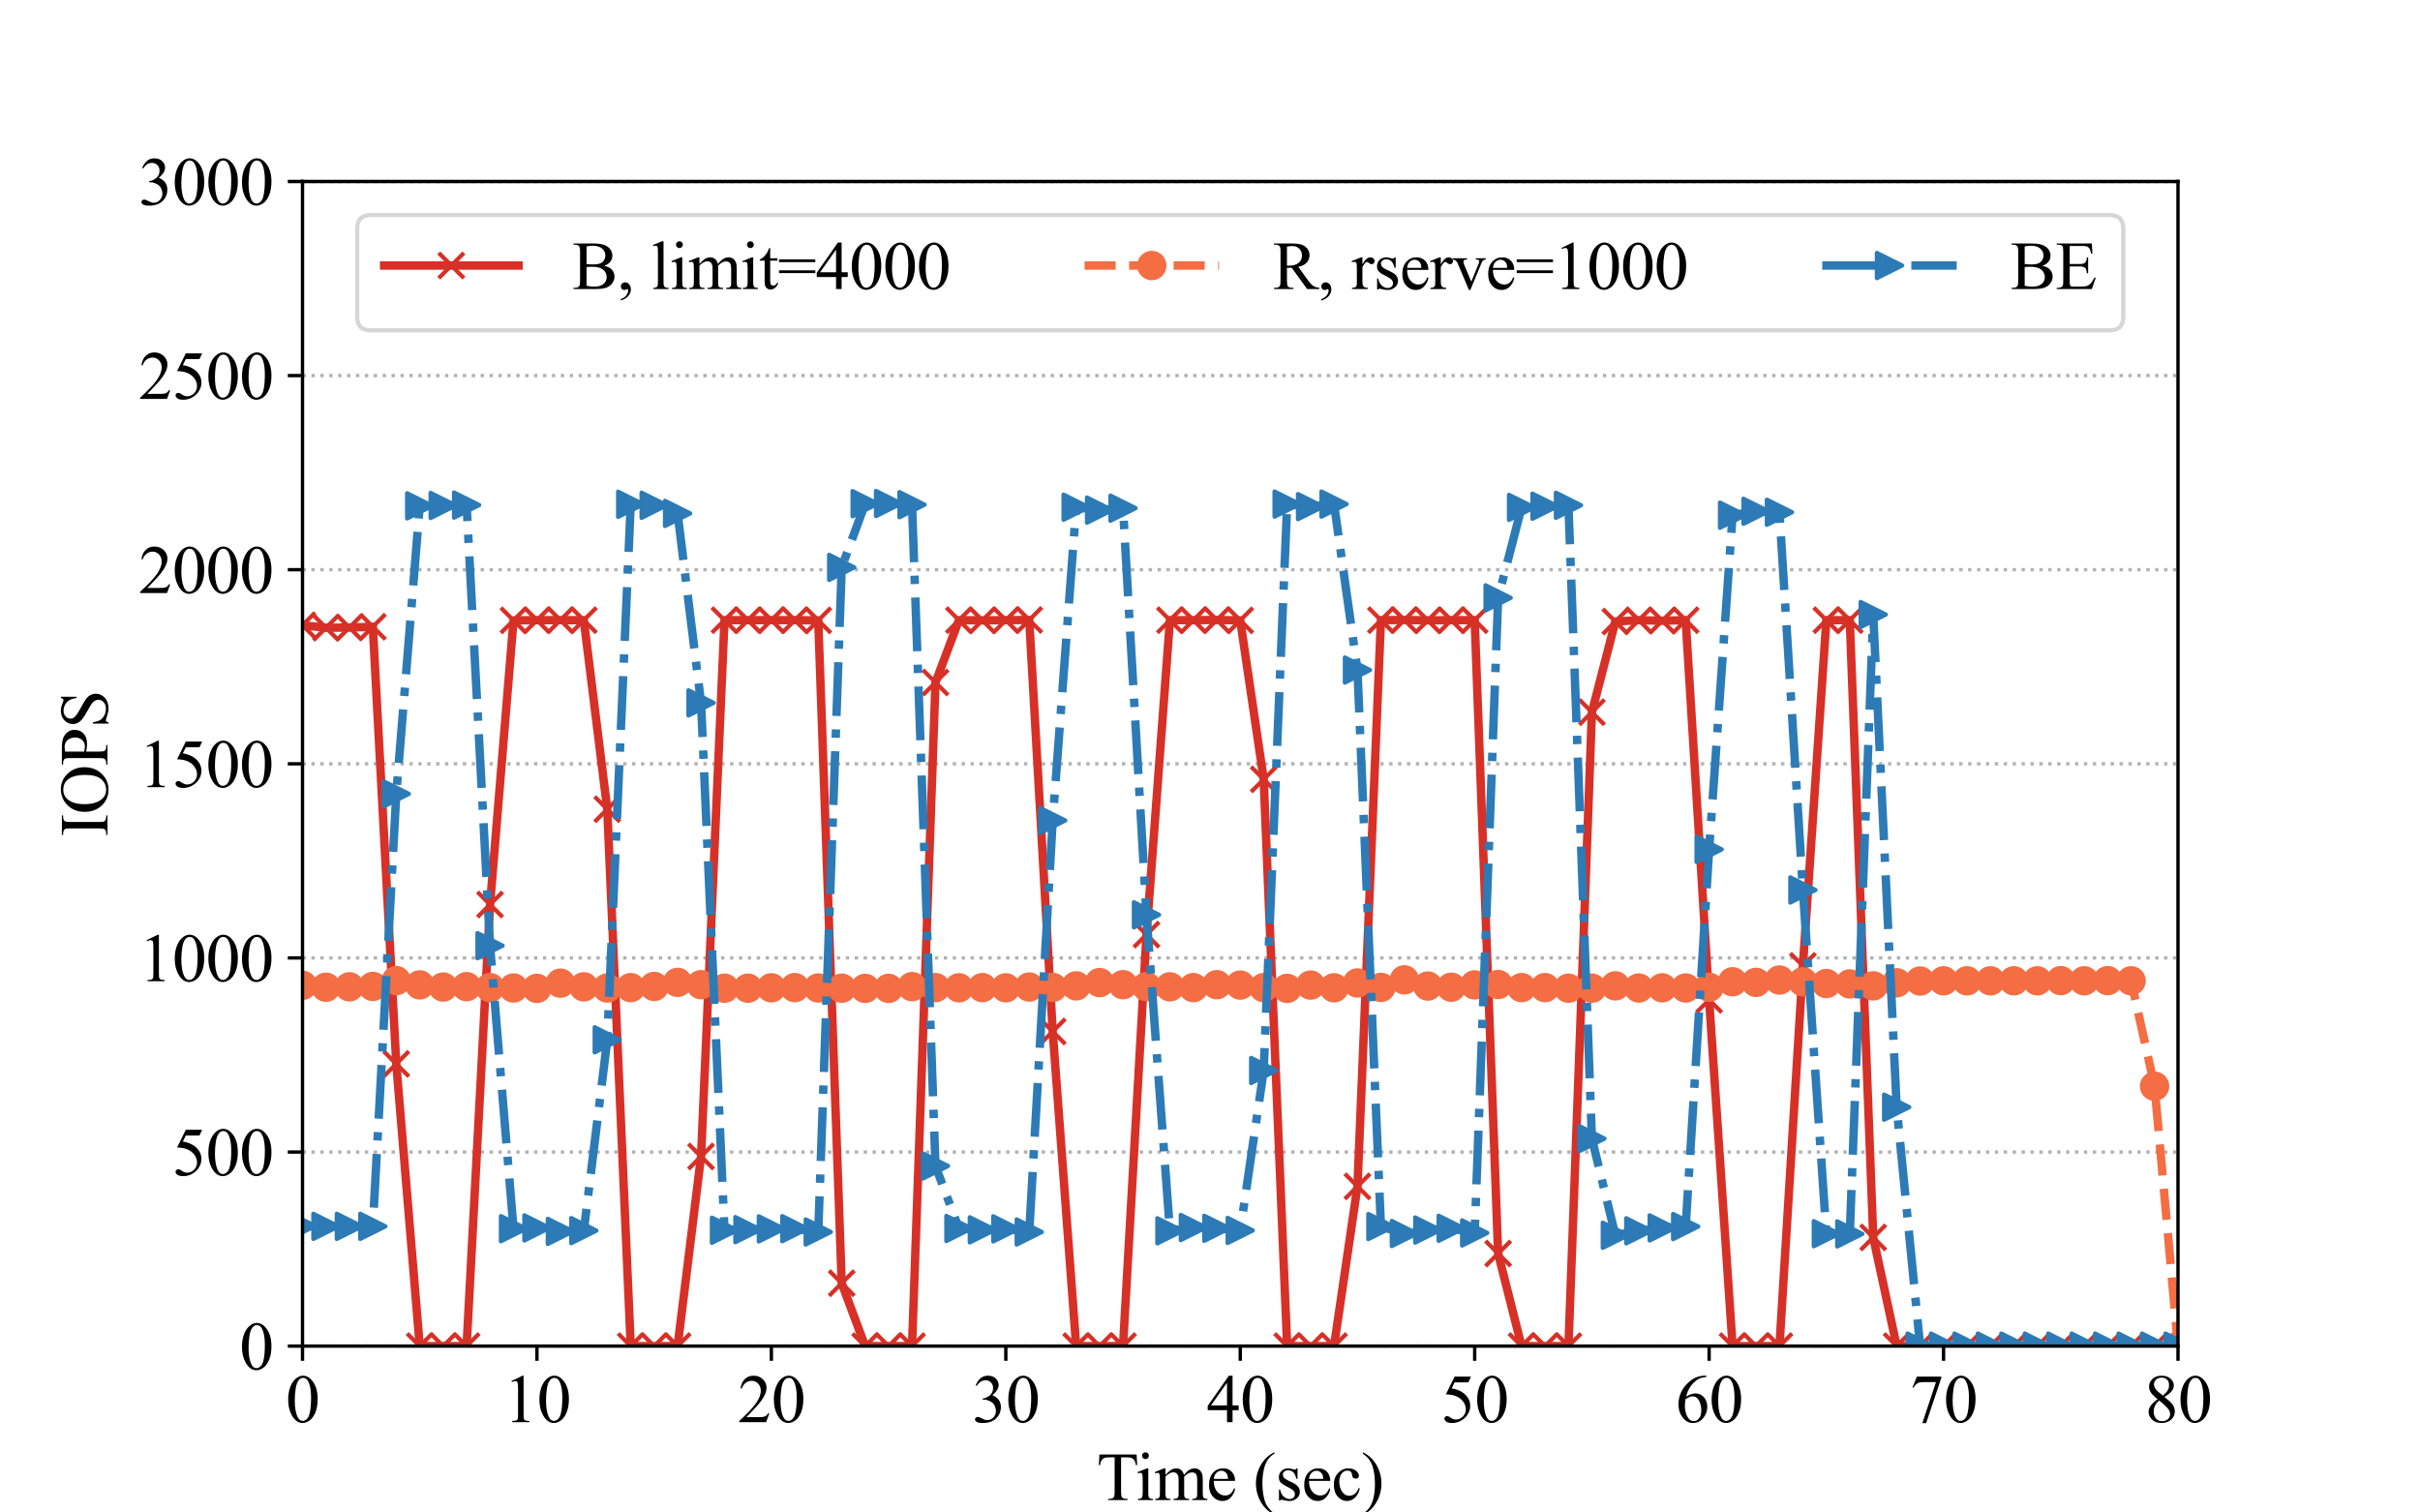 <?xml version="1.0" encoding="utf-8" standalone="no"?>
<!DOCTYPE svg PUBLIC "-//W3C//DTD SVG 1.1//EN"
  "http://www.w3.org/Graphics/SVG/1.1/DTD/svg11.dtd">
<svg height="360pt" version="1.1" viewBox="0 0 576 360" width="576pt" xmlns="http://www.w3.org/2000/svg" xmlns:xlink="http://www.w3.org/1999/xlink">
 <defs>
  <style type="text/css">*{stroke-linecap:butt;stroke-linejoin:round;}</style>
 </defs>
 <g id="figure_1">
  <g id="patch_1">
   <path d="M 0 360 
L 576 360 
L 576 0 
L 0 0 
z
" style="fill:#ffffff;"/>
  </g>
  <g id="axes_1">
   <g id="patch_2">
    <path d="M 72 320.4 
L 518.4 320.4 
L 518.4 43.2 
L 72 43.2 
z
" style="fill:#ffffff;"/>
   </g>
   <g id="matplotlib.axis_1">
    <g id="xtick_1">
     <g id="line2d_1">
      <defs>
       <path d="M 0 0 
L 0 3.5 
" id="madc990283a" style="stroke:#000000;stroke-width:0.8;"/>
      </defs>
      <g>
       <use style="stroke:#000000;stroke-width:0.8;" x="72" xlink:href="#madc990283a" y="320.4"/>
      </g>
     </g>
     <g id="text_1">
      <!-- 0 -->
      <g transform="translate(68 338.51)scale(0.16 -0.16)">
       <defs>
        <path d="M 231 2094 
Q 231 2819 450 3342 
Q 669 3866 1031 4122 
Q 1313 4325 1613 4325 
Q 2100 4325 2488 3828 
Q 2972 3213 2972 2159 
Q 2972 1422 2759 906 
Q 2547 391 2217 158 
Q 1888 -75 1581 -75 
Q 975 -75 572 641 
Q 231 1244 231 2094 
z
M 844 2016 
Q 844 1141 1059 588 
Q 1238 122 1591 122 
Q 1759 122 1940 273 
Q 2122 425 2216 781 
Q 2359 1319 2359 2297 
Q 2359 3022 2209 3506 
Q 2097 3866 1919 4016 
Q 1791 4119 1609 4119 
Q 1397 4119 1231 3928 
Q 1006 3669 925 3112 
Q 844 2556 844 2016 
z
" id="TimesNewRomanPSMT-30" transform="scale(0.016)"/>
       </defs>
       <use xlink:href="#TimesNewRomanPSMT-30"/>
      </g>
     </g>
    </g>
    <g id="xtick_2">
     <g id="line2d_2">
      <g>
       <use style="stroke:#000000;stroke-width:0.8;" x="127.8" xlink:href="#madc990283a" y="320.4"/>
      </g>
     </g>
     <g id="text_2">
      <!-- 10 -->
      <g transform="translate(119.8 338.51)scale(0.16 -0.16)">
       <defs>
        <path d="M 750 3822 
L 1781 4325 
L 1884 4325 
L 1884 747 
Q 1884 391 1914 303 
Q 1944 216 2037 169 
Q 2131 122 2419 116 
L 2419 0 
L 825 0 
L 825 116 
Q 1125 122 1212 167 
Q 1300 213 1334 289 
Q 1369 366 1369 747 
L 1369 3034 
Q 1369 3497 1338 3628 
Q 1316 3728 1258 3775 
Q 1200 3822 1119 3822 
Q 1003 3822 797 3725 
L 750 3822 
z
" id="TimesNewRomanPSMT-31" transform="scale(0.016)"/>
       </defs>
       <use xlink:href="#TimesNewRomanPSMT-31"/>
       <use x="50" xlink:href="#TimesNewRomanPSMT-30"/>
      </g>
     </g>
    </g>
    <g id="xtick_3">
     <g id="line2d_3">
      <g>
       <use style="stroke:#000000;stroke-width:0.8;" x="183.6" xlink:href="#madc990283a" y="320.4"/>
      </g>
     </g>
     <g id="text_3">
      <!-- 20 -->
      <g transform="translate(175.6 338.51)scale(0.16 -0.16)">
       <defs>
        <path d="M 2934 816 
L 2638 0 
L 138 0 
L 138 116 
Q 1241 1122 1691 1759 
Q 2141 2397 2141 2925 
Q 2141 3328 1894 3587 
Q 1647 3847 1303 3847 
Q 991 3847 742 3664 
Q 494 3481 375 3128 
L 259 3128 
Q 338 3706 661 4015 
Q 984 4325 1469 4325 
Q 1984 4325 2329 3994 
Q 2675 3663 2675 3213 
Q 2675 2891 2525 2569 
Q 2294 2063 1775 1497 
Q 997 647 803 472 
L 1909 472 
Q 2247 472 2383 497 
Q 2519 522 2628 598 
Q 2738 675 2819 816 
L 2934 816 
z
" id="TimesNewRomanPSMT-32" transform="scale(0.016)"/>
       </defs>
       <use xlink:href="#TimesNewRomanPSMT-32"/>
       <use x="50" xlink:href="#TimesNewRomanPSMT-30"/>
      </g>
     </g>
    </g>
    <g id="xtick_4">
     <g id="line2d_4">
      <g>
       <use style="stroke:#000000;stroke-width:0.8;" x="239.4" xlink:href="#madc990283a" y="320.4"/>
      </g>
     </g>
     <g id="text_4">
      <!-- 30 -->
      <g transform="translate(231.4 338.51)scale(0.16 -0.16)">
       <defs>
        <path d="M 325 3431 
Q 506 3859 782 4092 
Q 1059 4325 1472 4325 
Q 1981 4325 2253 3994 
Q 2459 3747 2459 3466 
Q 2459 3003 1878 2509 
Q 2269 2356 2469 2072 
Q 2669 1788 2669 1403 
Q 2669 853 2319 450 
Q 1863 -75 997 -75 
Q 569 -75 414 31 
Q 259 138 259 259 
Q 259 350 332 419 
Q 406 488 509 488 
Q 588 488 669 463 
Q 722 447 909 348 
Q 1097 250 1169 231 
Q 1284 197 1416 197 
Q 1734 197 1970 444 
Q 2206 691 2206 1028 
Q 2206 1275 2097 1509 
Q 2016 1684 1919 1775 
Q 1784 1900 1550 2001 
Q 1316 2103 1072 2103 
L 972 2103 
L 972 2197 
Q 1219 2228 1467 2375 
Q 1716 2522 1828 2728 
Q 1941 2934 1941 3181 
Q 1941 3503 1739 3701 
Q 1538 3900 1238 3900 
Q 753 3900 428 3381 
L 325 3431 
z
" id="TimesNewRomanPSMT-33" transform="scale(0.016)"/>
       </defs>
       <use xlink:href="#TimesNewRomanPSMT-33"/>
       <use x="50" xlink:href="#TimesNewRomanPSMT-30"/>
      </g>
     </g>
    </g>
    <g id="xtick_5">
     <g id="line2d_5">
      <g>
       <use style="stroke:#000000;stroke-width:0.8;" x="295.2" xlink:href="#madc990283a" y="320.4"/>
      </g>
     </g>
     <g id="text_5">
      <!-- 40 -->
      <g transform="translate(287.2 338.51)scale(0.16 -0.16)">
       <defs>
        <path d="M 2978 1563 
L 2978 1119 
L 2409 1119 
L 2409 0 
L 1894 0 
L 1894 1119 
L 100 1119 
L 100 1519 
L 2066 4325 
L 2409 4325 
L 2409 1563 
L 2978 1563 
z
M 1894 1563 
L 1894 3666 
L 406 1563 
L 1894 1563 
z
" id="TimesNewRomanPSMT-34" transform="scale(0.016)"/>
       </defs>
       <use xlink:href="#TimesNewRomanPSMT-34"/>
       <use x="50" xlink:href="#TimesNewRomanPSMT-30"/>
      </g>
     </g>
    </g>
    <g id="xtick_6">
     <g id="line2d_6">
      <g>
       <use style="stroke:#000000;stroke-width:0.8;" x="351" xlink:href="#madc990283a" y="320.4"/>
      </g>
     </g>
     <g id="text_6">
      <!-- 50 -->
      <g transform="translate(343 338.51)scale(0.16 -0.16)">
       <defs>
        <path d="M 2778 4238 
L 2534 3706 
L 1259 3706 
L 981 3138 
Q 1809 3016 2294 2522 
Q 2709 2097 2709 1522 
Q 2709 1188 2573 903 
Q 2438 619 2231 419 
Q 2025 219 1772 97 
Q 1413 -75 1034 -75 
Q 653 -75 479 54 
Q 306 184 306 341 
Q 306 428 378 495 
Q 450 563 559 563 
Q 641 563 702 538 
Q 763 513 909 409 
Q 1144 247 1384 247 
Q 1750 247 2026 523 
Q 2303 800 2303 1197 
Q 2303 1581 2056 1914 
Q 1809 2247 1375 2428 
Q 1034 2569 447 2591 
L 1259 4238 
L 2778 4238 
z
" id="TimesNewRomanPSMT-35" transform="scale(0.016)"/>
       </defs>
       <use xlink:href="#TimesNewRomanPSMT-35"/>
       <use x="50" xlink:href="#TimesNewRomanPSMT-30"/>
      </g>
     </g>
    </g>
    <g id="xtick_7">
     <g id="line2d_7">
      <g>
       <use style="stroke:#000000;stroke-width:0.8;" x="406.8" xlink:href="#madc990283a" y="320.4"/>
      </g>
     </g>
     <g id="text_7">
      <!-- 60 -->
      <g transform="translate(398.8 338.51)scale(0.16 -0.16)">
       <defs>
        <path d="M 2869 4325 
L 2869 4209 
Q 2456 4169 2195 4045 
Q 1934 3922 1679 3669 
Q 1425 3416 1258 3105 
Q 1091 2794 978 2366 
Q 1428 2675 1881 2675 
Q 2316 2675 2634 2325 
Q 2953 1975 2953 1425 
Q 2953 894 2631 456 
Q 2244 -75 1606 -75 
Q 1172 -75 869 213 
Q 275 772 275 1663 
Q 275 2231 503 2743 
Q 731 3256 1154 3653 
Q 1578 4050 1965 4187 
Q 2353 4325 2688 4325 
L 2869 4325 
z
M 925 2138 
Q 869 1716 869 1456 
Q 869 1156 980 804 
Q 1091 453 1309 247 
Q 1469 100 1697 100 
Q 1969 100 2183 356 
Q 2397 613 2397 1088 
Q 2397 1622 2184 2012 
Q 1972 2403 1581 2403 
Q 1463 2403 1327 2353 
Q 1191 2303 925 2138 
z
" id="TimesNewRomanPSMT-36" transform="scale(0.016)"/>
       </defs>
       <use xlink:href="#TimesNewRomanPSMT-36"/>
       <use x="50" xlink:href="#TimesNewRomanPSMT-30"/>
      </g>
     </g>
    </g>
    <g id="xtick_8">
     <g id="line2d_8">
      <g>
       <use style="stroke:#000000;stroke-width:0.8;" x="462.6" xlink:href="#madc990283a" y="320.4"/>
      </g>
     </g>
     <g id="text_8">
      <!-- 70 -->
      <g transform="translate(454.6 338.51)scale(0.16 -0.16)">
       <defs>
        <path d="M 644 4238 
L 2916 4238 
L 2916 4119 
L 1503 -88 
L 1153 -88 
L 2419 3728 
L 1253 3728 
Q 900 3728 750 3644 
Q 488 3500 328 3200 
L 238 3234 
L 644 4238 
z
" id="TimesNewRomanPSMT-37" transform="scale(0.016)"/>
       </defs>
       <use xlink:href="#TimesNewRomanPSMT-37"/>
       <use x="50" xlink:href="#TimesNewRomanPSMT-30"/>
      </g>
     </g>
    </g>
    <g id="xtick_9">
     <g id="line2d_9">
      <g>
       <use style="stroke:#000000;stroke-width:0.8;" x="518.4" xlink:href="#madc990283a" y="320.4"/>
      </g>
     </g>
     <g id="text_9">
      <!-- 80 -->
      <g transform="translate(510.4 338.51)scale(0.16 -0.16)">
       <defs>
        <path d="M 1228 2134 
Q 725 2547 579 2797 
Q 434 3047 434 3316 
Q 434 3728 753 4026 
Q 1072 4325 1600 4325 
Q 2113 4325 2425 4047 
Q 2738 3769 2738 3413 
Q 2738 3175 2569 2928 
Q 2400 2681 1866 2347 
Q 2416 1922 2594 1678 
Q 2831 1359 2831 1006 
Q 2831 559 2490 242 
Q 2150 -75 1597 -75 
Q 994 -75 656 303 
Q 388 606 388 966 
Q 388 1247 577 1523 
Q 766 1800 1228 2134 
z
M 1719 2469 
Q 2094 2806 2194 3001 
Q 2294 3197 2294 3444 
Q 2294 3772 2109 3958 
Q 1925 4144 1606 4144 
Q 1288 4144 1088 3959 
Q 888 3775 888 3528 
Q 888 3366 970 3203 
Q 1053 3041 1206 2894 
L 1719 2469 
z
M 1375 2016 
Q 1116 1797 991 1539 
Q 866 1281 866 981 
Q 866 578 1086 336 
Q 1306 94 1647 94 
Q 1984 94 2187 284 
Q 2391 475 2391 747 
Q 2391 972 2272 1150 
Q 2050 1481 1375 2016 
z
" id="TimesNewRomanPSMT-38" transform="scale(0.016)"/>
       </defs>
       <use xlink:href="#TimesNewRomanPSMT-38"/>
       <use x="50" xlink:href="#TimesNewRomanPSMT-30"/>
      </g>
     </g>
    </g>
    <g id="text_10">
     <!-- Time (sec) -->
     <g transform="translate(261.054 357.043)scale(0.16 -0.16)">
      <defs>
       <path d="M 3703 4238 
L 3750 3244 
L 3631 3244 
Q 3597 3506 3538 3619 
Q 3441 3800 3280 3886 
Q 3119 3972 2856 3972 
L 2259 3972 
L 2259 734 
Q 2259 344 2344 247 
Q 2463 116 2709 116 
L 2856 116 
L 2856 0 
L 1059 0 
L 1059 116 
L 1209 116 
Q 1478 116 1591 278 
Q 1659 378 1659 734 
L 1659 3972 
L 1150 3972 
Q 853 3972 728 3928 
Q 566 3869 450 3700 
Q 334 3531 313 3244 
L 194 3244 
L 244 4238 
L 3703 4238 
z
" id="TimesNewRomanPSMT-54" transform="scale(0.016)"/>
       <path d="M 928 4444 
Q 1059 4444 1151 4351 
Q 1244 4259 1244 4128 
Q 1244 3997 1151 3903 
Q 1059 3809 928 3809 
Q 797 3809 703 3903 
Q 609 3997 609 4128 
Q 609 4259 701 4351 
Q 794 4444 928 4444 
z
M 1188 2947 
L 1188 647 
Q 1188 378 1227 289 
Q 1266 200 1342 156 
Q 1419 113 1622 113 
L 1622 0 
L 231 0 
L 231 113 
Q 441 113 512 153 
Q 584 194 626 287 
Q 669 381 669 647 
L 669 1750 
Q 669 2216 641 2353 
Q 619 2453 572 2492 
Q 525 2531 444 2531 
Q 356 2531 231 2484 
L 188 2597 
L 1050 2947 
L 1188 2947 
z
" id="TimesNewRomanPSMT-69" transform="scale(0.016)"/>
       <path d="M 1050 2338 
Q 1363 2650 1419 2697 
Q 1559 2816 1721 2881 
Q 1884 2947 2044 2947 
Q 2313 2947 2506 2790 
Q 2700 2634 2766 2338 
Q 3088 2713 3309 2830 
Q 3531 2947 3766 2947 
Q 3994 2947 4170 2830 
Q 4347 2713 4450 2447 
Q 4519 2266 4519 1878 
L 4519 647 
Q 4519 378 4559 278 
Q 4591 209 4675 161 
Q 4759 113 4950 113 
L 4950 0 
L 3538 0 
L 3538 113 
L 3597 113 
Q 3781 113 3884 184 
Q 3956 234 3988 344 
Q 4000 397 4000 647 
L 4000 1878 
Q 4000 2228 3916 2372 
Q 3794 2572 3525 2572 
Q 3359 2572 3192 2489 
Q 3025 2406 2788 2181 
L 2781 2147 
L 2788 2013 
L 2788 647 
Q 2788 353 2820 281 
Q 2853 209 2943 161 
Q 3034 113 3253 113 
L 3253 0 
L 1806 0 
L 1806 113 
Q 2044 113 2133 169 
Q 2222 225 2256 338 
Q 2272 391 2272 647 
L 2272 1878 
Q 2272 2228 2169 2381 
Q 2031 2581 1784 2581 
Q 1616 2581 1450 2491 
Q 1191 2353 1050 2181 
L 1050 647 
Q 1050 366 1089 281 
Q 1128 197 1204 155 
Q 1281 113 1516 113 
L 1516 0 
L 100 0 
L 100 113 
Q 297 113 375 155 
Q 453 197 493 289 
Q 534 381 534 647 
L 534 1741 
Q 534 2213 506 2350 
Q 484 2453 437 2492 
Q 391 2531 309 2531 
Q 222 2531 100 2484 
L 53 2597 
L 916 2947 
L 1050 2947 
L 1050 2338 
z
" id="TimesNewRomanPSMT-6d" transform="scale(0.016)"/>
       <path d="M 681 1784 
Q 678 1147 991 784 
Q 1303 422 1725 422 
Q 2006 422 2214 576 
Q 2422 731 2563 1106 
L 2659 1044 
Q 2594 616 2278 264 
Q 1963 -88 1488 -88 
Q 972 -88 605 314 
Q 238 716 238 1394 
Q 238 2128 614 2539 
Q 991 2950 1559 2950 
Q 2041 2950 2350 2633 
Q 2659 2316 2659 1784 
L 681 1784 
z
M 681 1966 
L 2006 1966 
Q 1991 2241 1941 2353 
Q 1863 2528 1708 2628 
Q 1553 2728 1384 2728 
Q 1125 2728 920 2526 
Q 716 2325 681 1966 
z
" id="TimesNewRomanPSMT-65" transform="scale(0.016)"/>
       <path id="TimesNewRomanPSMT-20" transform="scale(0.016)"/>
       <path d="M 1988 -1253 
L 1988 -1369 
Q 1516 -1131 1200 -813 
Q 750 -359 506 256 
Q 263 872 263 1534 
Q 263 2503 741 3301 
Q 1219 4100 1988 4444 
L 1988 4313 
Q 1603 4100 1356 3731 
Q 1109 3363 987 2797 
Q 866 2231 866 1616 
Q 866 947 969 400 
Q 1050 -31 1165 -292 
Q 1281 -553 1476 -793 
Q 1672 -1034 1988 -1253 
z
" id="TimesNewRomanPSMT-28" transform="scale(0.016)"/>
       <path d="M 2050 2947 
L 2050 1972 
L 1947 1972 
Q 1828 2431 1642 2597 
Q 1456 2763 1169 2763 
Q 950 2763 815 2647 
Q 681 2531 681 2391 
Q 681 2216 781 2091 
Q 878 1963 1175 1819 
L 1631 1597 
Q 2266 1288 2266 781 
Q 2266 391 1970 151 
Q 1675 -88 1309 -88 
Q 1047 -88 709 6 
Q 606 38 541 38 
Q 469 38 428 -44 
L 325 -44 
L 325 978 
L 428 978 
Q 516 541 762 319 
Q 1009 97 1316 97 
Q 1531 97 1667 223 
Q 1803 350 1803 528 
Q 1803 744 1651 891 
Q 1500 1038 1047 1263 
Q 594 1488 453 1669 
Q 313 1847 313 2119 
Q 313 2472 555 2709 
Q 797 2947 1181 2947 
Q 1350 2947 1591 2875 
Q 1750 2828 1803 2828 
Q 1853 2828 1881 2850 
Q 1909 2872 1947 2947 
L 2050 2947 
z
" id="TimesNewRomanPSMT-73" transform="scale(0.016)"/>
       <path d="M 2631 1088 
Q 2516 522 2178 217 
Q 1841 -88 1431 -88 
Q 944 -88 581 321 
Q 219 731 219 1428 
Q 219 2103 620 2525 
Q 1022 2947 1584 2947 
Q 2006 2947 2278 2723 
Q 2550 2500 2550 2259 
Q 2550 2141 2473 2067 
Q 2397 1994 2259 1994 
Q 2075 1994 1981 2113 
Q 1928 2178 1911 2362 
Q 1894 2547 1784 2644 
Q 1675 2738 1481 2738 
Q 1169 2738 978 2506 
Q 725 2200 725 1697 
Q 725 1184 976 792 
Q 1228 400 1656 400 
Q 1963 400 2206 609 
Q 2378 753 2541 1131 
L 2631 1088 
z
" id="TimesNewRomanPSMT-63" transform="scale(0.016)"/>
       <path d="M 144 4313 
L 144 4444 
Q 619 4209 934 3891 
Q 1381 3434 1625 2820 
Q 1869 2206 1869 1541 
Q 1869 572 1392 -226 
Q 916 -1025 144 -1369 
L 144 -1253 
Q 528 -1038 776 -670 
Q 1025 -303 1145 264 
Q 1266 831 1266 1447 
Q 1266 2113 1163 2663 
Q 1084 3094 967 3353 
Q 850 3613 656 3853 
Q 463 4094 144 4313 
z
" id="TimesNewRomanPSMT-29" transform="scale(0.016)"/>
      </defs>
      <use xlink:href="#TimesNewRomanPSMT-54"/>
      <use x="57.584" xlink:href="#TimesNewRomanPSMT-69"/>
      <use x="85.367" xlink:href="#TimesNewRomanPSMT-6d"/>
      <use x="163.15" xlink:href="#TimesNewRomanPSMT-65"/>
      <use x="207.535" xlink:href="#TimesNewRomanPSMT-20"/>
      <use x="232.535" xlink:href="#TimesNewRomanPSMT-28"/>
      <use x="265.836" xlink:href="#TimesNewRomanPSMT-73"/>
      <use x="304.752" xlink:href="#TimesNewRomanPSMT-65"/>
      <use x="349.137" xlink:href="#TimesNewRomanPSMT-63"/>
      <use x="393.521" xlink:href="#TimesNewRomanPSMT-29"/>
     </g>
    </g>
   </g>
   <g id="matplotlib.axis_2">
    <g id="ytick_1">
     <g id="line2d_10">
      <path clip-path="url(#p2e3fcef3f4)" d="M 72 320.4 
L 518.4 320.4 
" style="fill:none;stroke:#b2b2b2;stroke-dasharray:0.8,1.32;stroke-dashoffset:0;stroke-width:0.8;"/>
     </g>
     <g id="line2d_11">
      <defs>
       <path d="M 0 0 
L -3.5 0 
" id="mb2bc433628" style="stroke:#000000;stroke-width:0.8;"/>
      </defs>
      <g>
       <use style="stroke:#000000;stroke-width:0.8;" x="72" xlink:href="#mb2bc433628" y="320.4"/>
      </g>
     </g>
     <g id="text_11">
      <!-- 0 -->
      <g transform="translate(57 325.955)scale(0.16 -0.16)">
       <use xlink:href="#TimesNewRomanPSMT-30"/>
      </g>
     </g>
    </g>
    <g id="ytick_2">
     <g id="line2d_12">
      <path clip-path="url(#p2e3fcef3f4)" d="M 72 274.2 
L 518.4 274.2 
" style="fill:none;stroke:#b2b2b2;stroke-dasharray:0.8,1.32;stroke-dashoffset:0;stroke-width:0.8;"/>
     </g>
     <g id="line2d_13">
      <g>
       <use style="stroke:#000000;stroke-width:0.8;" x="72" xlink:href="#mb2bc433628" y="274.2"/>
      </g>
     </g>
     <g id="text_12">
      <!-- 500 -->
      <g transform="translate(41 279.755)scale(0.16 -0.16)">
       <use xlink:href="#TimesNewRomanPSMT-35"/>
       <use x="50" xlink:href="#TimesNewRomanPSMT-30"/>
       <use x="100" xlink:href="#TimesNewRomanPSMT-30"/>
      </g>
     </g>
    </g>
    <g id="ytick_3">
     <g id="line2d_14">
      <path clip-path="url(#p2e3fcef3f4)" d="M 72 228 
L 518.4 228 
" style="fill:none;stroke:#b2b2b2;stroke-dasharray:0.8,1.32;stroke-dashoffset:0;stroke-width:0.8;"/>
     </g>
     <g id="line2d_15">
      <g>
       <use style="stroke:#000000;stroke-width:0.8;" x="72" xlink:href="#mb2bc433628" y="228"/>
      </g>
     </g>
     <g id="text_13">
      <!-- 1000 -->
      <g transform="translate(33 233.555)scale(0.16 -0.16)">
       <use xlink:href="#TimesNewRomanPSMT-31"/>
       <use x="50" xlink:href="#TimesNewRomanPSMT-30"/>
       <use x="100" xlink:href="#TimesNewRomanPSMT-30"/>
       <use x="150" xlink:href="#TimesNewRomanPSMT-30"/>
      </g>
     </g>
    </g>
    <g id="ytick_4">
     <g id="line2d_16">
      <path clip-path="url(#p2e3fcef3f4)" d="M 72 181.8 
L 518.4 181.8 
" style="fill:none;stroke:#b2b2b2;stroke-dasharray:0.8,1.32;stroke-dashoffset:0;stroke-width:0.8;"/>
     </g>
     <g id="line2d_17">
      <g>
       <use style="stroke:#000000;stroke-width:0.8;" x="72" xlink:href="#mb2bc433628" y="181.8"/>
      </g>
     </g>
     <g id="text_14">
      <!-- 1500 -->
      <g transform="translate(33 187.355)scale(0.16 -0.16)">
       <use xlink:href="#TimesNewRomanPSMT-31"/>
       <use x="50" xlink:href="#TimesNewRomanPSMT-35"/>
       <use x="100" xlink:href="#TimesNewRomanPSMT-30"/>
       <use x="150" xlink:href="#TimesNewRomanPSMT-30"/>
      </g>
     </g>
    </g>
    <g id="ytick_5">
     <g id="line2d_18">
      <path clip-path="url(#p2e3fcef3f4)" d="M 72 135.6 
L 518.4 135.6 
" style="fill:none;stroke:#b2b2b2;stroke-dasharray:0.8,1.32;stroke-dashoffset:0;stroke-width:0.8;"/>
     </g>
     <g id="line2d_19">
      <g>
       <use style="stroke:#000000;stroke-width:0.8;" x="72" xlink:href="#mb2bc433628" y="135.6"/>
      </g>
     </g>
     <g id="text_15">
      <!-- 2000 -->
      <g transform="translate(33 141.155)scale(0.16 -0.16)">
       <use xlink:href="#TimesNewRomanPSMT-32"/>
       <use x="50" xlink:href="#TimesNewRomanPSMT-30"/>
       <use x="100" xlink:href="#TimesNewRomanPSMT-30"/>
       <use x="150" xlink:href="#TimesNewRomanPSMT-30"/>
      </g>
     </g>
    </g>
    <g id="ytick_6">
     <g id="line2d_20">
      <path clip-path="url(#p2e3fcef3f4)" d="M 72 89.4 
L 518.4 89.4 
" style="fill:none;stroke:#b2b2b2;stroke-dasharray:0.8,1.32;stroke-dashoffset:0;stroke-width:0.8;"/>
     </g>
     <g id="line2d_21">
      <g>
       <use style="stroke:#000000;stroke-width:0.8;" x="72" xlink:href="#mb2bc433628" y="89.4"/>
      </g>
     </g>
     <g id="text_16">
      <!-- 2500 -->
      <g transform="translate(33 94.955)scale(0.16 -0.16)">
       <use xlink:href="#TimesNewRomanPSMT-32"/>
       <use x="50" xlink:href="#TimesNewRomanPSMT-35"/>
       <use x="100" xlink:href="#TimesNewRomanPSMT-30"/>
       <use x="150" xlink:href="#TimesNewRomanPSMT-30"/>
      </g>
     </g>
    </g>
    <g id="ytick_7">
     <g id="line2d_22">
      <path clip-path="url(#p2e3fcef3f4)" d="M 72 43.2 
L 518.4 43.2 
" style="fill:none;stroke:#b2b2b2;stroke-dasharray:0.8,1.32;stroke-dashoffset:0;stroke-width:0.8;"/>
     </g>
     <g id="line2d_23">
      <g>
       <use style="stroke:#000000;stroke-width:0.8;" x="72" xlink:href="#mb2bc433628" y="43.2"/>
      </g>
     </g>
     <g id="text_17">
      <!-- 3000 -->
      <g transform="translate(33 48.755)scale(0.16 -0.16)">
       <use xlink:href="#TimesNewRomanPSMT-33"/>
       <use x="50" xlink:href="#TimesNewRomanPSMT-30"/>
       <use x="100" xlink:href="#TimesNewRomanPSMT-30"/>
       <use x="150" xlink:href="#TimesNewRomanPSMT-30"/>
      </g>
     </g>
    </g>
    <g id="text_18">
     <!-- IOPS -->
     <g transform="translate(25.578 199.139)rotate(-90)scale(0.16 -0.16)">
      <defs>
       <path d="M 1975 116 
L 1975 0 
L 159 0 
L 159 116 
L 309 116 
Q 572 116 691 269 
Q 766 369 766 750 
L 766 3488 
Q 766 3809 725 3913 
Q 694 3991 597 4047 
Q 459 4122 309 4122 
L 159 4122 
L 159 4238 
L 1975 4238 
L 1975 4122 
L 1822 4122 
Q 1563 4122 1444 3969 
Q 1366 3869 1366 3488 
L 1366 750 
Q 1366 428 1406 325 
Q 1438 247 1538 191 
Q 1672 116 1822 116 
L 1975 116 
z
" id="TimesNewRomanPSMT-49" transform="scale(0.016)"/>
       <path d="M 2341 4334 
Q 3166 4334 3770 3707 
Q 4375 3081 4375 2144 
Q 4375 1178 3765 540 
Q 3156 -97 2291 -97 
Q 1416 -97 820 525 
Q 225 1147 225 2134 
Q 225 3144 913 3781 
Q 1509 4334 2341 4334 
z
M 2281 4106 
Q 1713 4106 1369 3684 
Q 941 3159 941 2147 
Q 941 1109 1384 550 
Q 1725 125 2284 125 
Q 2881 125 3270 590 
Q 3659 1056 3659 2059 
Q 3659 3147 3231 3681 
Q 2888 4106 2281 4106 
z
" id="TimesNewRomanPSMT-4f" transform="scale(0.016)"/>
       <path d="M 1313 1984 
L 1313 750 
Q 1313 350 1400 253 
Q 1519 116 1759 116 
L 1922 116 
L 1922 0 
L 106 0 
L 106 116 
L 266 116 
Q 534 116 650 291 
Q 713 388 713 750 
L 713 3488 
Q 713 3888 628 3984 
Q 506 4122 266 4122 
L 106 4122 
L 106 4238 
L 1659 4238 
Q 2228 4238 2556 4120 
Q 2884 4003 3109 3725 
Q 3334 3447 3334 3066 
Q 3334 2547 2992 2222 
Q 2650 1897 2025 1897 
Q 1872 1897 1694 1919 
Q 1516 1941 1313 1984 
z
M 1313 2163 
Q 1478 2131 1606 2115 
Q 1734 2100 1825 2100 
Q 2150 2100 2386 2351 
Q 2622 2603 2622 3003 
Q 2622 3278 2509 3514 
Q 2397 3750 2190 3867 
Q 1984 3984 1722 3984 
Q 1563 3984 1313 3925 
L 1313 2163 
z
" id="TimesNewRomanPSMT-50" transform="scale(0.016)"/>
       <path d="M 2934 4334 
L 2934 2869 
L 2819 2869 
Q 2763 3291 2617 3541 
Q 2472 3791 2203 3937 
Q 1934 4084 1647 4084 
Q 1322 4084 1109 3886 
Q 897 3688 897 3434 
Q 897 3241 1031 3081 
Q 1225 2847 1953 2456 
Q 2547 2138 2764 1967 
Q 2981 1797 3098 1565 
Q 3216 1334 3216 1081 
Q 3216 600 2842 251 
Q 2469 -97 1881 -97 
Q 1697 -97 1534 -69 
Q 1438 -53 1133 45 
Q 828 144 747 144 
Q 669 144 623 97 
Q 578 50 556 -97 
L 441 -97 
L 441 1356 
L 556 1356 
Q 638 900 775 673 
Q 913 447 1195 297 
Q 1478 147 1816 147 
Q 2206 147 2432 353 
Q 2659 559 2659 841 
Q 2659 997 2573 1156 
Q 2488 1316 2306 1453 
Q 2184 1547 1640 1851 
Q 1097 2156 867 2337 
Q 638 2519 519 2737 
Q 400 2956 400 3219 
Q 400 3675 750 4004 
Q 1100 4334 1641 4334 
Q 1978 4334 2356 4169 
Q 2531 4091 2603 4091 
Q 2684 4091 2736 4139 
Q 2788 4188 2819 4334 
L 2934 4334 
z
" id="TimesNewRomanPSMT-53" transform="scale(0.016)"/>
      </defs>
      <use xlink:href="#TimesNewRomanPSMT-49"/>
      <use x="33.301" xlink:href="#TimesNewRomanPSMT-4f"/>
      <use x="105.518" xlink:href="#TimesNewRomanPSMT-50"/>
      <use x="161.133" xlink:href="#TimesNewRomanPSMT-53"/>
     </g>
    </g>
   </g>
   <g id="line2d_24">
    <path clip-path="url(#p2e3fcef3f4)" d="M 72 148.813 
L 77.58 149.414 
L 83.16 149.368 
L 88.74 149.183 
L 94.32 253.225 
L 99.9 320.4 
L 105.48 320.4 
L 111.06 320.4 
L 116.64 215.295 
L 122.22 147.658 
L 127.8 147.612 
L 133.38 147.612 
L 138.96 147.612 
L 144.54 192.611 
L 150.12 320.4 
L 155.7 320.4 
L 161.28 320.4 
L 166.86 275.263 
L 172.44 147.612 
L 178.02 147.612 
L 183.6 147.612 
L 189.18 147.612 
L 194.76 147.658 
L 200.34 305.431 
L 205.92 320.4 
L 211.5 320.4 
L 217.08 320.4 
L 222.66 162.442 
L 228.24 147.612 
L 233.82 147.658 
L 239.4 147.612 
L 244.98 147.566 
L 250.56 245.51 
L 256.14 320.4 
L 261.72 320.4 
L 267.3 320.4 
L 272.88 222.456 
L 278.46 147.612 
L 284.04 147.612 
L 289.62 147.566 
L 295.2 147.658 
L 300.78 185.496 
L 306.36 320.4 
L 311.94 320.4 
L 317.52 320.4 
L 323.1 282.377 
L 328.68 147.612 
L 334.26 147.566 
L 339.84 147.658 
L 345.42 147.612 
L 351 147.612 
L 356.58 298.363 
L 362.16 320.4 
L 367.74 320.4 
L 373.32 320.4 
L 378.9 169.511 
L 384.48 147.935 
L 390.06 147.612 
L 395.64 147.751 
L 401.22 147.612 
L 406.8 237.979 
L 412.38 320.4 
L 417.96 320.4 
L 423.54 320.4 
L 429.12 229.894 
L 434.7 147.612 
L 440.28 147.612 
L 445.86 294.528 
L 451.44 320.4 
L 457.02 320.4 
L 462.6 320.4 
L 468.18 320.4 
L 473.76 320.4 
L 479.34 320.4 
L 484.92 320.4 
L 490.5 320.4 
L 496.08 320.4 
L 501.66 320.4 
L 507.24 320.4 
L 512.82 320.4 
L 518.4 320.4 
" style="fill:none;stroke:#d73027;stroke-linecap:square;stroke-width:2;"/>
    <defs>
     <path d="M -3 3 
L 3 -3 
M -3 -3 
L 3 3 
" id="m2de7bb4f5e" style="stroke:#d73027;"/>
    </defs>
    <g clip-path="url(#p2e3fcef3f4)">
     <use style="fill:#d73027;stroke:#d73027;" x="72" xlink:href="#m2de7bb4f5e" y="148.813"/>
     <use style="fill:#d73027;stroke:#d73027;" x="77.58" xlink:href="#m2de7bb4f5e" y="149.414"/>
     <use style="fill:#d73027;stroke:#d73027;" x="83.16" xlink:href="#m2de7bb4f5e" y="149.368"/>
     <use style="fill:#d73027;stroke:#d73027;" x="88.74" xlink:href="#m2de7bb4f5e" y="149.183"/>
     <use style="fill:#d73027;stroke:#d73027;" x="94.32" xlink:href="#m2de7bb4f5e" y="253.225"/>
     <use style="fill:#d73027;stroke:#d73027;" x="99.9" xlink:href="#m2de7bb4f5e" y="320.4"/>
     <use style="fill:#d73027;stroke:#d73027;" x="105.48" xlink:href="#m2de7bb4f5e" y="320.4"/>
     <use style="fill:#d73027;stroke:#d73027;" x="111.06" xlink:href="#m2de7bb4f5e" y="320.4"/>
     <use style="fill:#d73027;stroke:#d73027;" x="116.64" xlink:href="#m2de7bb4f5e" y="215.295"/>
     <use style="fill:#d73027;stroke:#d73027;" x="122.22" xlink:href="#m2de7bb4f5e" y="147.658"/>
     <use style="fill:#d73027;stroke:#d73027;" x="127.8" xlink:href="#m2de7bb4f5e" y="147.612"/>
     <use style="fill:#d73027;stroke:#d73027;" x="133.38" xlink:href="#m2de7bb4f5e" y="147.612"/>
     <use style="fill:#d73027;stroke:#d73027;" x="138.96" xlink:href="#m2de7bb4f5e" y="147.612"/>
     <use style="fill:#d73027;stroke:#d73027;" x="144.54" xlink:href="#m2de7bb4f5e" y="192.611"/>
     <use style="fill:#d73027;stroke:#d73027;" x="150.12" xlink:href="#m2de7bb4f5e" y="320.4"/>
     <use style="fill:#d73027;stroke:#d73027;" x="155.7" xlink:href="#m2de7bb4f5e" y="320.4"/>
     <use style="fill:#d73027;stroke:#d73027;" x="161.28" xlink:href="#m2de7bb4f5e" y="320.4"/>
     <use style="fill:#d73027;stroke:#d73027;" x="166.86" xlink:href="#m2de7bb4f5e" y="275.263"/>
     <use style="fill:#d73027;stroke:#d73027;" x="172.44" xlink:href="#m2de7bb4f5e" y="147.612"/>
     <use style="fill:#d73027;stroke:#d73027;" x="178.02" xlink:href="#m2de7bb4f5e" y="147.612"/>
     <use style="fill:#d73027;stroke:#d73027;" x="183.6" xlink:href="#m2de7bb4f5e" y="147.612"/>
     <use style="fill:#d73027;stroke:#d73027;" x="189.18" xlink:href="#m2de7bb4f5e" y="147.612"/>
     <use style="fill:#d73027;stroke:#d73027;" x="194.76" xlink:href="#m2de7bb4f5e" y="147.658"/>
     <use style="fill:#d73027;stroke:#d73027;" x="200.34" xlink:href="#m2de7bb4f5e" y="305.431"/>
     <use style="fill:#d73027;stroke:#d73027;" x="205.92" xlink:href="#m2de7bb4f5e" y="320.4"/>
     <use style="fill:#d73027;stroke:#d73027;" x="211.5" xlink:href="#m2de7bb4f5e" y="320.4"/>
     <use style="fill:#d73027;stroke:#d73027;" x="217.08" xlink:href="#m2de7bb4f5e" y="320.4"/>
     <use style="fill:#d73027;stroke:#d73027;" x="222.66" xlink:href="#m2de7bb4f5e" y="162.442"/>
     <use style="fill:#d73027;stroke:#d73027;" x="228.24" xlink:href="#m2de7bb4f5e" y="147.612"/>
     <use style="fill:#d73027;stroke:#d73027;" x="233.82" xlink:href="#m2de7bb4f5e" y="147.658"/>
     <use style="fill:#d73027;stroke:#d73027;" x="239.4" xlink:href="#m2de7bb4f5e" y="147.612"/>
     <use style="fill:#d73027;stroke:#d73027;" x="244.98" xlink:href="#m2de7bb4f5e" y="147.566"/>
     <use style="fill:#d73027;stroke:#d73027;" x="250.56" xlink:href="#m2de7bb4f5e" y="245.51"/>
     <use style="fill:#d73027;stroke:#d73027;" x="256.14" xlink:href="#m2de7bb4f5e" y="320.4"/>
     <use style="fill:#d73027;stroke:#d73027;" x="261.72" xlink:href="#m2de7bb4f5e" y="320.4"/>
     <use style="fill:#d73027;stroke:#d73027;" x="267.3" xlink:href="#m2de7bb4f5e" y="320.4"/>
     <use style="fill:#d73027;stroke:#d73027;" x="272.88" xlink:href="#m2de7bb4f5e" y="222.456"/>
     <use style="fill:#d73027;stroke:#d73027;" x="278.46" xlink:href="#m2de7bb4f5e" y="147.612"/>
     <use style="fill:#d73027;stroke:#d73027;" x="284.04" xlink:href="#m2de7bb4f5e" y="147.612"/>
     <use style="fill:#d73027;stroke:#d73027;" x="289.62" xlink:href="#m2de7bb4f5e" y="147.566"/>
     <use style="fill:#d73027;stroke:#d73027;" x="295.2" xlink:href="#m2de7bb4f5e" y="147.658"/>
     <use style="fill:#d73027;stroke:#d73027;" x="300.78" xlink:href="#m2de7bb4f5e" y="185.496"/>
     <use style="fill:#d73027;stroke:#d73027;" x="306.36" xlink:href="#m2de7bb4f5e" y="320.4"/>
     <use style="fill:#d73027;stroke:#d73027;" x="311.94" xlink:href="#m2de7bb4f5e" y="320.4"/>
     <use style="fill:#d73027;stroke:#d73027;" x="317.52" xlink:href="#m2de7bb4f5e" y="320.4"/>
     <use style="fill:#d73027;stroke:#d73027;" x="323.1" xlink:href="#m2de7bb4f5e" y="282.377"/>
     <use style="fill:#d73027;stroke:#d73027;" x="328.68" xlink:href="#m2de7bb4f5e" y="147.612"/>
     <use style="fill:#d73027;stroke:#d73027;" x="334.26" xlink:href="#m2de7bb4f5e" y="147.566"/>
     <use style="fill:#d73027;stroke:#d73027;" x="339.84" xlink:href="#m2de7bb4f5e" y="147.658"/>
     <use style="fill:#d73027;stroke:#d73027;" x="345.42" xlink:href="#m2de7bb4f5e" y="147.612"/>
     <use style="fill:#d73027;stroke:#d73027;" x="351" xlink:href="#m2de7bb4f5e" y="147.612"/>
     <use style="fill:#d73027;stroke:#d73027;" x="356.58" xlink:href="#m2de7bb4f5e" y="298.363"/>
     <use style="fill:#d73027;stroke:#d73027;" x="362.16" xlink:href="#m2de7bb4f5e" y="320.4"/>
     <use style="fill:#d73027;stroke:#d73027;" x="367.74" xlink:href="#m2de7bb4f5e" y="320.4"/>
     <use style="fill:#d73027;stroke:#d73027;" x="373.32" xlink:href="#m2de7bb4f5e" y="320.4"/>
     <use style="fill:#d73027;stroke:#d73027;" x="378.9" xlink:href="#m2de7bb4f5e" y="169.511"/>
     <use style="fill:#d73027;stroke:#d73027;" x="384.48" xlink:href="#m2de7bb4f5e" y="147.935"/>
     <use style="fill:#d73027;stroke:#d73027;" x="390.06" xlink:href="#m2de7bb4f5e" y="147.612"/>
     <use style="fill:#d73027;stroke:#d73027;" x="395.64" xlink:href="#m2de7bb4f5e" y="147.751"/>
     <use style="fill:#d73027;stroke:#d73027;" x="401.22" xlink:href="#m2de7bb4f5e" y="147.612"/>
     <use style="fill:#d73027;stroke:#d73027;" x="406.8" xlink:href="#m2de7bb4f5e" y="237.979"/>
     <use style="fill:#d73027;stroke:#d73027;" x="412.38" xlink:href="#m2de7bb4f5e" y="320.4"/>
     <use style="fill:#d73027;stroke:#d73027;" x="417.96" xlink:href="#m2de7bb4f5e" y="320.4"/>
     <use style="fill:#d73027;stroke:#d73027;" x="423.54" xlink:href="#m2de7bb4f5e" y="320.4"/>
     <use style="fill:#d73027;stroke:#d73027;" x="429.12" xlink:href="#m2de7bb4f5e" y="229.894"/>
     <use style="fill:#d73027;stroke:#d73027;" x="434.7" xlink:href="#m2de7bb4f5e" y="147.612"/>
     <use style="fill:#d73027;stroke:#d73027;" x="440.28" xlink:href="#m2de7bb4f5e" y="147.612"/>
     <use style="fill:#d73027;stroke:#d73027;" x="445.86" xlink:href="#m2de7bb4f5e" y="294.528"/>
     <use style="fill:#d73027;stroke:#d73027;" x="451.44" xlink:href="#m2de7bb4f5e" y="320.4"/>
     <use style="fill:#d73027;stroke:#d73027;" x="457.02" xlink:href="#m2de7bb4f5e" y="320.4"/>
     <use style="fill:#d73027;stroke:#d73027;" x="462.6" xlink:href="#m2de7bb4f5e" y="320.4"/>
     <use style="fill:#d73027;stroke:#d73027;" x="468.18" xlink:href="#m2de7bb4f5e" y="320.4"/>
     <use style="fill:#d73027;stroke:#d73027;" x="473.76" xlink:href="#m2de7bb4f5e" y="320.4"/>
     <use style="fill:#d73027;stroke:#d73027;" x="479.34" xlink:href="#m2de7bb4f5e" y="320.4"/>
     <use style="fill:#d73027;stroke:#d73027;" x="484.92" xlink:href="#m2de7bb4f5e" y="320.4"/>
     <use style="fill:#d73027;stroke:#d73027;" x="490.5" xlink:href="#m2de7bb4f5e" y="320.4"/>
     <use style="fill:#d73027;stroke:#d73027;" x="496.08" xlink:href="#m2de7bb4f5e" y="320.4"/>
     <use style="fill:#d73027;stroke:#d73027;" x="501.66" xlink:href="#m2de7bb4f5e" y="320.4"/>
     <use style="fill:#d73027;stroke:#d73027;" x="507.24" xlink:href="#m2de7bb4f5e" y="320.4"/>
     <use style="fill:#d73027;stroke:#d73027;" x="512.82" xlink:href="#m2de7bb4f5e" y="320.4"/>
     <use style="fill:#d73027;stroke:#d73027;" x="518.4" xlink:href="#m2de7bb4f5e" y="320.4"/>
    </g>
   </g>
   <g id="line2d_25">
    <path clip-path="url(#p2e3fcef3f4)" d="M 72 234.514 
L 77.58 234.976 
L 83.16 234.884 
L 88.74 234.791 
L 94.32 233.405 
L 99.9 234.422 
L 105.48 234.93 
L 111.06 234.838 
L 116.64 235.069 
L 122.22 235.161 
L 127.8 235.253 
L 133.38 234.006 
L 138.96 234.884 
L 144.54 235.161 
L 150.12 235.069 
L 155.7 234.791 
L 161.28 233.821 
L 166.86 234.376 
L 172.44 235.207 
L 178.02 235.207 
L 183.6 235.115 
L 189.18 235.069 
L 194.76 235.161 
L 200.34 235.207 
L 205.92 235.253 
L 211.5 235.253 
L 217.08 234.838 
L 222.66 235.069 
L 228.24 235.115 
L 233.82 235.069 
L 239.4 235.115 
L 244.98 234.93 
L 250.56 235.022 
L 256.14 234.653 
L 261.72 233.867 
L 267.3 234.376 
L 272.88 234.838 
L 278.46 234.884 
L 284.04 235.069 
L 289.62 234.376 
L 295.2 234.468 
L 300.78 235.069 
L 306.36 235.253 
L 311.94 234.468 
L 317.52 235.115 
L 323.1 233.96 
L 328.68 235.022 
L 334.26 233.221 
L 339.84 234.699 
L 345.42 234.976 
L 351 234.422 
L 356.58 234.329 
L 362.16 235.069 
L 367.74 235.069 
L 373.32 235.207 
L 378.9 235.207 
L 384.48 234.653 
L 390.06 235.161 
L 395.64 235.115 
L 401.22 235.161 
L 406.8 234.976 
L 412.38 233.683 
L 417.96 233.821 
L 423.54 233.267 
L 429.12 233.683 
L 434.7 234.098 
L 440.28 234.191 
L 445.86 234.653 
L 451.44 233.914 
L 457.02 233.498 
L 462.6 233.452 
L 468.18 233.452 
L 473.76 233.452 
L 479.34 233.452 
L 484.92 233.452 
L 490.5 233.405 
L 496.08 233.452 
L 501.66 233.405 
L 507.24 233.452 
L 512.82 258.538 
L 518.4 320.4 
" style="fill:none;stroke:#f46d43;stroke-dasharray:7.4,3.2;stroke-dashoffset:0;stroke-width:2;"/>
    <defs>
     <path d="M 0 3 
C 0.796 3 1.559 2.684 2.121 2.121 
C 2.684 1.559 3 0.796 3 0 
C 3 -0.796 2.684 -1.559 2.121 -2.121 
C 1.559 -2.684 0.796 -3 0 -3 
C -0.796 -3 -1.559 -2.684 -2.121 -2.121 
C -2.684 -1.559 -3 -0.796 -3 0 
C -3 0.796 -2.684 1.559 -2.121 2.121 
C -1.559 2.684 -0.796 3 0 3 
z
" id="m2ee7c18587" style="stroke:#f46d43;"/>
    </defs>
    <g clip-path="url(#p2e3fcef3f4)">
     <use style="fill:#f46d43;stroke:#f46d43;" x="72" xlink:href="#m2ee7c18587" y="234.514"/>
     <use style="fill:#f46d43;stroke:#f46d43;" x="77.58" xlink:href="#m2ee7c18587" y="234.976"/>
     <use style="fill:#f46d43;stroke:#f46d43;" x="83.16" xlink:href="#m2ee7c18587" y="234.884"/>
     <use style="fill:#f46d43;stroke:#f46d43;" x="88.74" xlink:href="#m2ee7c18587" y="234.791"/>
     <use style="fill:#f46d43;stroke:#f46d43;" x="94.32" xlink:href="#m2ee7c18587" y="233.405"/>
     <use style="fill:#f46d43;stroke:#f46d43;" x="99.9" xlink:href="#m2ee7c18587" y="234.422"/>
     <use style="fill:#f46d43;stroke:#f46d43;" x="105.48" xlink:href="#m2ee7c18587" y="234.93"/>
     <use style="fill:#f46d43;stroke:#f46d43;" x="111.06" xlink:href="#m2ee7c18587" y="234.838"/>
     <use style="fill:#f46d43;stroke:#f46d43;" x="116.64" xlink:href="#m2ee7c18587" y="235.069"/>
     <use style="fill:#f46d43;stroke:#f46d43;" x="122.22" xlink:href="#m2ee7c18587" y="235.161"/>
     <use style="fill:#f46d43;stroke:#f46d43;" x="127.8" xlink:href="#m2ee7c18587" y="235.253"/>
     <use style="fill:#f46d43;stroke:#f46d43;" x="133.38" xlink:href="#m2ee7c18587" y="234.006"/>
     <use style="fill:#f46d43;stroke:#f46d43;" x="138.96" xlink:href="#m2ee7c18587" y="234.884"/>
     <use style="fill:#f46d43;stroke:#f46d43;" x="144.54" xlink:href="#m2ee7c18587" y="235.161"/>
     <use style="fill:#f46d43;stroke:#f46d43;" x="150.12" xlink:href="#m2ee7c18587" y="235.069"/>
     <use style="fill:#f46d43;stroke:#f46d43;" x="155.7" xlink:href="#m2ee7c18587" y="234.791"/>
     <use style="fill:#f46d43;stroke:#f46d43;" x="161.28" xlink:href="#m2ee7c18587" y="233.821"/>
     <use style="fill:#f46d43;stroke:#f46d43;" x="166.86" xlink:href="#m2ee7c18587" y="234.376"/>
     <use style="fill:#f46d43;stroke:#f46d43;" x="172.44" xlink:href="#m2ee7c18587" y="235.207"/>
     <use style="fill:#f46d43;stroke:#f46d43;" x="178.02" xlink:href="#m2ee7c18587" y="235.207"/>
     <use style="fill:#f46d43;stroke:#f46d43;" x="183.6" xlink:href="#m2ee7c18587" y="235.115"/>
     <use style="fill:#f46d43;stroke:#f46d43;" x="189.18" xlink:href="#m2ee7c18587" y="235.069"/>
     <use style="fill:#f46d43;stroke:#f46d43;" x="194.76" xlink:href="#m2ee7c18587" y="235.161"/>
     <use style="fill:#f46d43;stroke:#f46d43;" x="200.34" xlink:href="#m2ee7c18587" y="235.207"/>
     <use style="fill:#f46d43;stroke:#f46d43;" x="205.92" xlink:href="#m2ee7c18587" y="235.253"/>
     <use style="fill:#f46d43;stroke:#f46d43;" x="211.5" xlink:href="#m2ee7c18587" y="235.253"/>
     <use style="fill:#f46d43;stroke:#f46d43;" x="217.08" xlink:href="#m2ee7c18587" y="234.838"/>
     <use style="fill:#f46d43;stroke:#f46d43;" x="222.66" xlink:href="#m2ee7c18587" y="235.069"/>
     <use style="fill:#f46d43;stroke:#f46d43;" x="228.24" xlink:href="#m2ee7c18587" y="235.115"/>
     <use style="fill:#f46d43;stroke:#f46d43;" x="233.82" xlink:href="#m2ee7c18587" y="235.069"/>
     <use style="fill:#f46d43;stroke:#f46d43;" x="239.4" xlink:href="#m2ee7c18587" y="235.115"/>
     <use style="fill:#f46d43;stroke:#f46d43;" x="244.98" xlink:href="#m2ee7c18587" y="234.93"/>
     <use style="fill:#f46d43;stroke:#f46d43;" x="250.56" xlink:href="#m2ee7c18587" y="235.022"/>
     <use style="fill:#f46d43;stroke:#f46d43;" x="256.14" xlink:href="#m2ee7c18587" y="234.653"/>
     <use style="fill:#f46d43;stroke:#f46d43;" x="261.72" xlink:href="#m2ee7c18587" y="233.867"/>
     <use style="fill:#f46d43;stroke:#f46d43;" x="267.3" xlink:href="#m2ee7c18587" y="234.376"/>
     <use style="fill:#f46d43;stroke:#f46d43;" x="272.88" xlink:href="#m2ee7c18587" y="234.838"/>
     <use style="fill:#f46d43;stroke:#f46d43;" x="278.46" xlink:href="#m2ee7c18587" y="234.884"/>
     <use style="fill:#f46d43;stroke:#f46d43;" x="284.04" xlink:href="#m2ee7c18587" y="235.069"/>
     <use style="fill:#f46d43;stroke:#f46d43;" x="289.62" xlink:href="#m2ee7c18587" y="234.376"/>
     <use style="fill:#f46d43;stroke:#f46d43;" x="295.2" xlink:href="#m2ee7c18587" y="234.468"/>
     <use style="fill:#f46d43;stroke:#f46d43;" x="300.78" xlink:href="#m2ee7c18587" y="235.069"/>
     <use style="fill:#f46d43;stroke:#f46d43;" x="306.36" xlink:href="#m2ee7c18587" y="235.253"/>
     <use style="fill:#f46d43;stroke:#f46d43;" x="311.94" xlink:href="#m2ee7c18587" y="234.468"/>
     <use style="fill:#f46d43;stroke:#f46d43;" x="317.52" xlink:href="#m2ee7c18587" y="235.115"/>
     <use style="fill:#f46d43;stroke:#f46d43;" x="323.1" xlink:href="#m2ee7c18587" y="233.96"/>
     <use style="fill:#f46d43;stroke:#f46d43;" x="328.68" xlink:href="#m2ee7c18587" y="235.022"/>
     <use style="fill:#f46d43;stroke:#f46d43;" x="334.26" xlink:href="#m2ee7c18587" y="233.221"/>
     <use style="fill:#f46d43;stroke:#f46d43;" x="339.84" xlink:href="#m2ee7c18587" y="234.699"/>
     <use style="fill:#f46d43;stroke:#f46d43;" x="345.42" xlink:href="#m2ee7c18587" y="234.976"/>
     <use style="fill:#f46d43;stroke:#f46d43;" x="351" xlink:href="#m2ee7c18587" y="234.422"/>
     <use style="fill:#f46d43;stroke:#f46d43;" x="356.58" xlink:href="#m2ee7c18587" y="234.329"/>
     <use style="fill:#f46d43;stroke:#f46d43;" x="362.16" xlink:href="#m2ee7c18587" y="235.069"/>
     <use style="fill:#f46d43;stroke:#f46d43;" x="367.74" xlink:href="#m2ee7c18587" y="235.069"/>
     <use style="fill:#f46d43;stroke:#f46d43;" x="373.32" xlink:href="#m2ee7c18587" y="235.207"/>
     <use style="fill:#f46d43;stroke:#f46d43;" x="378.9" xlink:href="#m2ee7c18587" y="235.207"/>
     <use style="fill:#f46d43;stroke:#f46d43;" x="384.48" xlink:href="#m2ee7c18587" y="234.653"/>
     <use style="fill:#f46d43;stroke:#f46d43;" x="390.06" xlink:href="#m2ee7c18587" y="235.161"/>
     <use style="fill:#f46d43;stroke:#f46d43;" x="395.64" xlink:href="#m2ee7c18587" y="235.115"/>
     <use style="fill:#f46d43;stroke:#f46d43;" x="401.22" xlink:href="#m2ee7c18587" y="235.161"/>
     <use style="fill:#f46d43;stroke:#f46d43;" x="406.8" xlink:href="#m2ee7c18587" y="234.976"/>
     <use style="fill:#f46d43;stroke:#f46d43;" x="412.38" xlink:href="#m2ee7c18587" y="233.683"/>
     <use style="fill:#f46d43;stroke:#f46d43;" x="417.96" xlink:href="#m2ee7c18587" y="233.821"/>
     <use style="fill:#f46d43;stroke:#f46d43;" x="423.54" xlink:href="#m2ee7c18587" y="233.267"/>
     <use style="fill:#f46d43;stroke:#f46d43;" x="429.12" xlink:href="#m2ee7c18587" y="233.683"/>
     <use style="fill:#f46d43;stroke:#f46d43;" x="434.7" xlink:href="#m2ee7c18587" y="234.098"/>
     <use style="fill:#f46d43;stroke:#f46d43;" x="440.28" xlink:href="#m2ee7c18587" y="234.191"/>
     <use style="fill:#f46d43;stroke:#f46d43;" x="445.86" xlink:href="#m2ee7c18587" y="234.653"/>
     <use style="fill:#f46d43;stroke:#f46d43;" x="451.44" xlink:href="#m2ee7c18587" y="233.914"/>
     <use style="fill:#f46d43;stroke:#f46d43;" x="457.02" xlink:href="#m2ee7c18587" y="233.498"/>
     <use style="fill:#f46d43;stroke:#f46d43;" x="462.6" xlink:href="#m2ee7c18587" y="233.452"/>
     <use style="fill:#f46d43;stroke:#f46d43;" x="468.18" xlink:href="#m2ee7c18587" y="233.452"/>
     <use style="fill:#f46d43;stroke:#f46d43;" x="473.76" xlink:href="#m2ee7c18587" y="233.452"/>
     <use style="fill:#f46d43;stroke:#f46d43;" x="479.34" xlink:href="#m2ee7c18587" y="233.452"/>
     <use style="fill:#f46d43;stroke:#f46d43;" x="484.92" xlink:href="#m2ee7c18587" y="233.452"/>
     <use style="fill:#f46d43;stroke:#f46d43;" x="490.5" xlink:href="#m2ee7c18587" y="233.405"/>
     <use style="fill:#f46d43;stroke:#f46d43;" x="496.08" xlink:href="#m2ee7c18587" y="233.452"/>
     <use style="fill:#f46d43;stroke:#f46d43;" x="501.66" xlink:href="#m2ee7c18587" y="233.405"/>
     <use style="fill:#f46d43;stroke:#f46d43;" x="507.24" xlink:href="#m2ee7c18587" y="233.452"/>
     <use style="fill:#f46d43;stroke:#f46d43;" x="512.82" xlink:href="#m2ee7c18587" y="258.538"/>
     <use style="fill:#f46d43;stroke:#f46d43;" x="518.4" xlink:href="#m2ee7c18587" y="320.4"/>
    </g>
   </g>
   <g id="line2d_26">
    <path clip-path="url(#p2e3fcef3f4)" d="M 72 291.802 
L 77.58 291.895 
L 83.16 291.895 
L 88.74 291.895 
L 94.32 188.961 
L 99.9 120.4 
L 105.48 120.308 
L 111.06 120.215 
L 116.64 225.089 
L 122.22 292.449 
L 127.8 292.264 
L 133.38 293.096 
L 138.96 292.911 
L 144.54 247.496 
L 150.12 120.031 
L 155.7 120.262 
L 161.28 122.202 
L 166.86 167.293 
L 172.44 292.819 
L 178.02 292.68 
L 183.6 292.495 
L 189.18 292.449 
L 194.76 293.234 
L 200.34 135.046 
L 205.92 119.892 
L 211.5 119.846 
L 217.08 120.123 
L 222.66 277.526 
L 228.24 292.403 
L 233.82 292.726 
L 239.4 292.495 
L 244.98 293.234 
L 250.56 195.29 
L 256.14 120.724 
L 261.72 121.417 
L 267.3 120.955 
L 272.88 217.744 
L 278.46 292.957 
L 284.04 292.172 
L 289.62 292.357 
L 295.2 292.865 
L 300.78 254.796 
L 306.36 119.984 
L 311.94 120.585 
L 317.52 119.984 
L 323.1 159.485 
L 328.68 291.941 
L 334.26 293.604 
L 339.84 292.772 
L 345.42 292.357 
L 351 293.465 
L 356.58 142.299 
L 362.16 120.77 
L 367.74 120.493 
L 373.32 120.262 
L 378.9 271.012 
L 384.48 294.02 
L 390.06 292.957 
L 395.64 292.264 
L 401.22 291.941 
L 406.8 202.174 
L 412.38 122.618 
L 417.96 121.694 
L 423.54 121.925 
L 429.12 211.83 
L 434.7 293.65 
L 440.28 293.696 
L 445.86 146.272 
L 451.44 263.528 
L 457.02 320.4 
L 462.6 320.4 
L 468.18 320.4 
L 473.76 320.4 
L 479.34 320.4 
L 484.92 320.4 
L 490.5 320.4 
L 496.08 320.4 
L 501.66 320.4 
L 507.24 320.4 
L 512.82 320.4 
L 518.4 320.4 
" style="fill:none;stroke:#2c7bb6;stroke-dasharray:12.8,3.2,2,3.2;stroke-dashoffset:0;stroke-width:2;"/>
    <defs>
     <path d="M 3 0 
L -3 -3 
L -3 3 
z
" id="m1d8aee5758" style="stroke:#2c7bb6;stroke-linejoin:miter;"/>
    </defs>
    <g clip-path="url(#p2e3fcef3f4)">
     <use style="fill:#2c7bb6;stroke:#2c7bb6;stroke-linejoin:miter;" x="72" xlink:href="#m1d8aee5758" y="291.802"/>
     <use style="fill:#2c7bb6;stroke:#2c7bb6;stroke-linejoin:miter;" x="77.58" xlink:href="#m1d8aee5758" y="291.895"/>
     <use style="fill:#2c7bb6;stroke:#2c7bb6;stroke-linejoin:miter;" x="83.16" xlink:href="#m1d8aee5758" y="291.895"/>
     <use style="fill:#2c7bb6;stroke:#2c7bb6;stroke-linejoin:miter;" x="88.74" xlink:href="#m1d8aee5758" y="291.895"/>
     <use style="fill:#2c7bb6;stroke:#2c7bb6;stroke-linejoin:miter;" x="94.32" xlink:href="#m1d8aee5758" y="188.961"/>
     <use style="fill:#2c7bb6;stroke:#2c7bb6;stroke-linejoin:miter;" x="99.9" xlink:href="#m1d8aee5758" y="120.4"/>
     <use style="fill:#2c7bb6;stroke:#2c7bb6;stroke-linejoin:miter;" x="105.48" xlink:href="#m1d8aee5758" y="120.308"/>
     <use style="fill:#2c7bb6;stroke:#2c7bb6;stroke-linejoin:miter;" x="111.06" xlink:href="#m1d8aee5758" y="120.215"/>
     <use style="fill:#2c7bb6;stroke:#2c7bb6;stroke-linejoin:miter;" x="116.64" xlink:href="#m1d8aee5758" y="225.089"/>
     <use style="fill:#2c7bb6;stroke:#2c7bb6;stroke-linejoin:miter;" x="122.22" xlink:href="#m1d8aee5758" y="292.449"/>
     <use style="fill:#2c7bb6;stroke:#2c7bb6;stroke-linejoin:miter;" x="127.8" xlink:href="#m1d8aee5758" y="292.264"/>
     <use style="fill:#2c7bb6;stroke:#2c7bb6;stroke-linejoin:miter;" x="133.38" xlink:href="#m1d8aee5758" y="293.096"/>
     <use style="fill:#2c7bb6;stroke:#2c7bb6;stroke-linejoin:miter;" x="138.96" xlink:href="#m1d8aee5758" y="292.911"/>
     <use style="fill:#2c7bb6;stroke:#2c7bb6;stroke-linejoin:miter;" x="144.54" xlink:href="#m1d8aee5758" y="247.496"/>
     <use style="fill:#2c7bb6;stroke:#2c7bb6;stroke-linejoin:miter;" x="150.12" xlink:href="#m1d8aee5758" y="120.031"/>
     <use style="fill:#2c7bb6;stroke:#2c7bb6;stroke-linejoin:miter;" x="155.7" xlink:href="#m1d8aee5758" y="120.262"/>
     <use style="fill:#2c7bb6;stroke:#2c7bb6;stroke-linejoin:miter;" x="161.28" xlink:href="#m1d8aee5758" y="122.202"/>
     <use style="fill:#2c7bb6;stroke:#2c7bb6;stroke-linejoin:miter;" x="166.86" xlink:href="#m1d8aee5758" y="167.293"/>
     <use style="fill:#2c7bb6;stroke:#2c7bb6;stroke-linejoin:miter;" x="172.44" xlink:href="#m1d8aee5758" y="292.819"/>
     <use style="fill:#2c7bb6;stroke:#2c7bb6;stroke-linejoin:miter;" x="178.02" xlink:href="#m1d8aee5758" y="292.68"/>
     <use style="fill:#2c7bb6;stroke:#2c7bb6;stroke-linejoin:miter;" x="183.6" xlink:href="#m1d8aee5758" y="292.495"/>
     <use style="fill:#2c7bb6;stroke:#2c7bb6;stroke-linejoin:miter;" x="189.18" xlink:href="#m1d8aee5758" y="292.449"/>
     <use style="fill:#2c7bb6;stroke:#2c7bb6;stroke-linejoin:miter;" x="194.76" xlink:href="#m1d8aee5758" y="293.234"/>
     <use style="fill:#2c7bb6;stroke:#2c7bb6;stroke-linejoin:miter;" x="200.34" xlink:href="#m1d8aee5758" y="135.046"/>
     <use style="fill:#2c7bb6;stroke:#2c7bb6;stroke-linejoin:miter;" x="205.92" xlink:href="#m1d8aee5758" y="119.892"/>
     <use style="fill:#2c7bb6;stroke:#2c7bb6;stroke-linejoin:miter;" x="211.5" xlink:href="#m1d8aee5758" y="119.846"/>
     <use style="fill:#2c7bb6;stroke:#2c7bb6;stroke-linejoin:miter;" x="217.08" xlink:href="#m1d8aee5758" y="120.123"/>
     <use style="fill:#2c7bb6;stroke:#2c7bb6;stroke-linejoin:miter;" x="222.66" xlink:href="#m1d8aee5758" y="277.526"/>
     <use style="fill:#2c7bb6;stroke:#2c7bb6;stroke-linejoin:miter;" x="228.24" xlink:href="#m1d8aee5758" y="292.403"/>
     <use style="fill:#2c7bb6;stroke:#2c7bb6;stroke-linejoin:miter;" x="233.82" xlink:href="#m1d8aee5758" y="292.726"/>
     <use style="fill:#2c7bb6;stroke:#2c7bb6;stroke-linejoin:miter;" x="239.4" xlink:href="#m1d8aee5758" y="292.495"/>
     <use style="fill:#2c7bb6;stroke:#2c7bb6;stroke-linejoin:miter;" x="244.98" xlink:href="#m1d8aee5758" y="293.234"/>
     <use style="fill:#2c7bb6;stroke:#2c7bb6;stroke-linejoin:miter;" x="250.56" xlink:href="#m1d8aee5758" y="195.29"/>
     <use style="fill:#2c7bb6;stroke:#2c7bb6;stroke-linejoin:miter;" x="256.14" xlink:href="#m1d8aee5758" y="120.724"/>
     <use style="fill:#2c7bb6;stroke:#2c7bb6;stroke-linejoin:miter;" x="261.72" xlink:href="#m1d8aee5758" y="121.417"/>
     <use style="fill:#2c7bb6;stroke:#2c7bb6;stroke-linejoin:miter;" x="267.3" xlink:href="#m1d8aee5758" y="120.955"/>
     <use style="fill:#2c7bb6;stroke:#2c7bb6;stroke-linejoin:miter;" x="272.88" xlink:href="#m1d8aee5758" y="217.744"/>
     <use style="fill:#2c7bb6;stroke:#2c7bb6;stroke-linejoin:miter;" x="278.46" xlink:href="#m1d8aee5758" y="292.957"/>
     <use style="fill:#2c7bb6;stroke:#2c7bb6;stroke-linejoin:miter;" x="284.04" xlink:href="#m1d8aee5758" y="292.172"/>
     <use style="fill:#2c7bb6;stroke:#2c7bb6;stroke-linejoin:miter;" x="289.62" xlink:href="#m1d8aee5758" y="292.357"/>
     <use style="fill:#2c7bb6;stroke:#2c7bb6;stroke-linejoin:miter;" x="295.2" xlink:href="#m1d8aee5758" y="292.865"/>
     <use style="fill:#2c7bb6;stroke:#2c7bb6;stroke-linejoin:miter;" x="300.78" xlink:href="#m1d8aee5758" y="254.796"/>
     <use style="fill:#2c7bb6;stroke:#2c7bb6;stroke-linejoin:miter;" x="306.36" xlink:href="#m1d8aee5758" y="119.984"/>
     <use style="fill:#2c7bb6;stroke:#2c7bb6;stroke-linejoin:miter;" x="311.94" xlink:href="#m1d8aee5758" y="120.585"/>
     <use style="fill:#2c7bb6;stroke:#2c7bb6;stroke-linejoin:miter;" x="317.52" xlink:href="#m1d8aee5758" y="119.984"/>
     <use style="fill:#2c7bb6;stroke:#2c7bb6;stroke-linejoin:miter;" x="323.1" xlink:href="#m1d8aee5758" y="159.485"/>
     <use style="fill:#2c7bb6;stroke:#2c7bb6;stroke-linejoin:miter;" x="328.68" xlink:href="#m1d8aee5758" y="291.941"/>
     <use style="fill:#2c7bb6;stroke:#2c7bb6;stroke-linejoin:miter;" x="334.26" xlink:href="#m1d8aee5758" y="293.604"/>
     <use style="fill:#2c7bb6;stroke:#2c7bb6;stroke-linejoin:miter;" x="339.84" xlink:href="#m1d8aee5758" y="292.772"/>
     <use style="fill:#2c7bb6;stroke:#2c7bb6;stroke-linejoin:miter;" x="345.42" xlink:href="#m1d8aee5758" y="292.357"/>
     <use style="fill:#2c7bb6;stroke:#2c7bb6;stroke-linejoin:miter;" x="351" xlink:href="#m1d8aee5758" y="293.465"/>
     <use style="fill:#2c7bb6;stroke:#2c7bb6;stroke-linejoin:miter;" x="356.58" xlink:href="#m1d8aee5758" y="142.299"/>
     <use style="fill:#2c7bb6;stroke:#2c7bb6;stroke-linejoin:miter;" x="362.16" xlink:href="#m1d8aee5758" y="120.77"/>
     <use style="fill:#2c7bb6;stroke:#2c7bb6;stroke-linejoin:miter;" x="367.74" xlink:href="#m1d8aee5758" y="120.493"/>
     <use style="fill:#2c7bb6;stroke:#2c7bb6;stroke-linejoin:miter;" x="373.32" xlink:href="#m1d8aee5758" y="120.262"/>
     <use style="fill:#2c7bb6;stroke:#2c7bb6;stroke-linejoin:miter;" x="378.9" xlink:href="#m1d8aee5758" y="271.012"/>
     <use style="fill:#2c7bb6;stroke:#2c7bb6;stroke-linejoin:miter;" x="384.48" xlink:href="#m1d8aee5758" y="294.02"/>
     <use style="fill:#2c7bb6;stroke:#2c7bb6;stroke-linejoin:miter;" x="390.06" xlink:href="#m1d8aee5758" y="292.957"/>
     <use style="fill:#2c7bb6;stroke:#2c7bb6;stroke-linejoin:miter;" x="395.64" xlink:href="#m1d8aee5758" y="292.264"/>
     <use style="fill:#2c7bb6;stroke:#2c7bb6;stroke-linejoin:miter;" x="401.22" xlink:href="#m1d8aee5758" y="291.941"/>
     <use style="fill:#2c7bb6;stroke:#2c7bb6;stroke-linejoin:miter;" x="406.8" xlink:href="#m1d8aee5758" y="202.174"/>
     <use style="fill:#2c7bb6;stroke:#2c7bb6;stroke-linejoin:miter;" x="412.38" xlink:href="#m1d8aee5758" y="122.618"/>
     <use style="fill:#2c7bb6;stroke:#2c7bb6;stroke-linejoin:miter;" x="417.96" xlink:href="#m1d8aee5758" y="121.694"/>
     <use style="fill:#2c7bb6;stroke:#2c7bb6;stroke-linejoin:miter;" x="423.54" xlink:href="#m1d8aee5758" y="121.925"/>
     <use style="fill:#2c7bb6;stroke:#2c7bb6;stroke-linejoin:miter;" x="429.12" xlink:href="#m1d8aee5758" y="211.83"/>
     <use style="fill:#2c7bb6;stroke:#2c7bb6;stroke-linejoin:miter;" x="434.7" xlink:href="#m1d8aee5758" y="293.65"/>
     <use style="fill:#2c7bb6;stroke:#2c7bb6;stroke-linejoin:miter;" x="440.28" xlink:href="#m1d8aee5758" y="293.696"/>
     <use style="fill:#2c7bb6;stroke:#2c7bb6;stroke-linejoin:miter;" x="445.86" xlink:href="#m1d8aee5758" y="146.272"/>
     <use style="fill:#2c7bb6;stroke:#2c7bb6;stroke-linejoin:miter;" x="451.44" xlink:href="#m1d8aee5758" y="263.528"/>
     <use style="fill:#2c7bb6;stroke:#2c7bb6;stroke-linejoin:miter;" x="457.02" xlink:href="#m1d8aee5758" y="320.4"/>
     <use style="fill:#2c7bb6;stroke:#2c7bb6;stroke-linejoin:miter;" x="462.6" xlink:href="#m1d8aee5758" y="320.4"/>
     <use style="fill:#2c7bb6;stroke:#2c7bb6;stroke-linejoin:miter;" x="468.18" xlink:href="#m1d8aee5758" y="320.4"/>
     <use style="fill:#2c7bb6;stroke:#2c7bb6;stroke-linejoin:miter;" x="473.76" xlink:href="#m1d8aee5758" y="320.4"/>
     <use style="fill:#2c7bb6;stroke:#2c7bb6;stroke-linejoin:miter;" x="479.34" xlink:href="#m1d8aee5758" y="320.4"/>
     <use style="fill:#2c7bb6;stroke:#2c7bb6;stroke-linejoin:miter;" x="484.92" xlink:href="#m1d8aee5758" y="320.4"/>
     <use style="fill:#2c7bb6;stroke:#2c7bb6;stroke-linejoin:miter;" x="490.5" xlink:href="#m1d8aee5758" y="320.4"/>
     <use style="fill:#2c7bb6;stroke:#2c7bb6;stroke-linejoin:miter;" x="496.08" xlink:href="#m1d8aee5758" y="320.4"/>
     <use style="fill:#2c7bb6;stroke:#2c7bb6;stroke-linejoin:miter;" x="501.66" xlink:href="#m1d8aee5758" y="320.4"/>
     <use style="fill:#2c7bb6;stroke:#2c7bb6;stroke-linejoin:miter;" x="507.24" xlink:href="#m1d8aee5758" y="320.4"/>
     <use style="fill:#2c7bb6;stroke:#2c7bb6;stroke-linejoin:miter;" x="512.82" xlink:href="#m1d8aee5758" y="320.4"/>
     <use style="fill:#2c7bb6;stroke:#2c7bb6;stroke-linejoin:miter;" x="518.4" xlink:href="#m1d8aee5758" y="320.4"/>
    </g>
   </g>
   <g id="patch_3">
    <path d="M 72 320.4 
L 72 43.2 
" style="fill:none;stroke:#000000;stroke-linecap:square;stroke-linejoin:miter;stroke-width:0.8;"/>
   </g>
   <g id="patch_4">
    <path d="M 518.4 320.4 
L 518.4 43.2 
" style="fill:none;stroke:#000000;stroke-linecap:square;stroke-linejoin:miter;stroke-width:0.8;"/>
   </g>
   <g id="patch_5">
    <path d="M 72 320.4 
L 518.4 320.4 
" style="fill:none;stroke:#000000;stroke-linecap:square;stroke-linejoin:miter;stroke-width:0.8;"/>
   </g>
   <g id="patch_6">
    <path d="M 72 43.2 
L 518.4 43.2 
" style="fill:none;stroke:#000000;stroke-linecap:square;stroke-linejoin:miter;stroke-width:0.8;"/>
   </g>
   <g id="legend_1">
    <g id="patch_7">
     <path d="M 88.226 78.623 
L 502.174 78.623 
Q 505.374 78.623 505.374 75.422 
L 505.374 54.4 
Q 505.374 51.2 502.174 51.2 
L 88.226 51.2 
Q 85.026 51.2 85.026 54.4 
L 85.026 75.422 
Q 85.026 78.623 88.226 78.623 
z
" style="fill:#ffffff;opacity:0.8;stroke:#cccccc;stroke-linejoin:miter;"/>
    </g>
    <g id="line2d_27">
     <path d="M 91.426 63.2 
L 123.426 63.2 
" style="fill:none;stroke:#d73027;stroke-linecap:square;stroke-width:2;"/>
    </g>
    <g id="line2d_28">
     <g>
      <use style="fill:#d73027;stroke:#d73027;" x="107.426" xlink:href="#m2de7bb4f5e" y="63.2"/>
     </g>
    </g>
    <g id="text_19">
     <!-- B, limit=4000 -->
     <g transform="translate(136.226 68.8)scale(0.16 -0.16)">
      <defs>
       <path d="M 2956 2163 
Q 3397 2069 3616 1863 
Q 3919 1575 3919 1159 
Q 3919 844 3719 555 
Q 3519 266 3170 133 
Q 2822 0 2106 0 
L 106 0 
L 106 116 
L 266 116 
Q 531 116 647 284 
Q 719 394 719 750 
L 719 3488 
Q 719 3881 628 3984 
Q 506 4122 266 4122 
L 106 4122 
L 106 4238 
L 1938 4238 
Q 2450 4238 2759 4163 
Q 3228 4050 3475 3764 
Q 3722 3478 3722 3106 
Q 3722 2788 3528 2536 
Q 3334 2284 2956 2163 
z
M 1319 2331 
Q 1434 2309 1582 2298 
Q 1731 2288 1909 2288 
Q 2366 2288 2595 2386 
Q 2825 2484 2947 2687 
Q 3069 2891 3069 3131 
Q 3069 3503 2766 3765 
Q 2463 4028 1881 4028 
Q 1569 4028 1319 3959 
L 1319 2331 
z
M 1319 306 
Q 1681 222 2034 222 
Q 2600 222 2897 476 
Q 3194 731 3194 1106 
Q 3194 1353 3059 1581 
Q 2925 1809 2622 1940 
Q 2319 2072 1872 2072 
Q 1678 2072 1540 2065 
Q 1403 2059 1319 2044 
L 1319 306 
z
" id="TimesNewRomanPSMT-42" transform="scale(0.016)"/>
       <path d="M 344 -1066 
L 344 -928 
Q 666 -822 842 -598 
Q 1019 -375 1019 -125 
Q 1019 -66 991 -25 
Q 969 3 947 3 
Q 913 3 797 -59 
Q 741 -88 678 -88 
Q 525 -88 434 3 
Q 344 94 344 253 
Q 344 406 461 515 
Q 578 625 747 625 
Q 953 625 1114 445 
Q 1275 266 1275 -31 
Q 1275 -353 1051 -629 
Q 828 -906 344 -1066 
z
" id="TimesNewRomanPSMT-2c" transform="scale(0.016)"/>
       <path d="M 1184 4444 
L 1184 647 
Q 1184 378 1223 290 
Q 1263 203 1344 158 
Q 1425 113 1647 113 
L 1647 0 
L 244 0 
L 244 113 
Q 441 113 512 153 
Q 584 194 625 287 
Q 666 381 666 647 
L 666 3247 
Q 666 3731 644 3842 
Q 622 3953 573 3993 
Q 525 4034 450 4034 
Q 369 4034 244 3984 
L 191 4094 
L 1044 4444 
L 1184 4444 
z
" id="TimesNewRomanPSMT-6c" transform="scale(0.016)"/>
       <path d="M 1031 3803 
L 1031 2863 
L 1700 2863 
L 1700 2644 
L 1031 2644 
L 1031 788 
Q 1031 509 1111 412 
Q 1191 316 1316 316 
Q 1419 316 1516 380 
Q 1613 444 1666 569 
L 1788 569 
Q 1678 263 1478 108 
Q 1278 -47 1066 -47 
Q 922 -47 784 33 
Q 647 113 581 261 
Q 516 409 516 719 
L 516 2644 
L 63 2644 
L 63 2747 
Q 234 2816 414 2980 
Q 594 3144 734 3369 
Q 806 3488 934 3803 
L 1031 3803 
z
" id="TimesNewRomanPSMT-74" transform="scale(0.016)"/>
       <path d="M 116 2759 
L 3488 2759 
L 3488 2503 
L 116 2503 
L 116 2759 
z
M 116 1741 
L 3488 1741 
L 3488 1484 
L 116 1484 
L 116 1741 
z
" id="TimesNewRomanPSMT-3d" transform="scale(0.016)"/>
      </defs>
      <use xlink:href="#TimesNewRomanPSMT-42"/>
      <use x="66.699" xlink:href="#TimesNewRomanPSMT-2c"/>
      <use x="91.699" xlink:href="#TimesNewRomanPSMT-20"/>
      <use x="116.699" xlink:href="#TimesNewRomanPSMT-6c"/>
      <use x="144.482" xlink:href="#TimesNewRomanPSMT-69"/>
      <use x="172.266" xlink:href="#TimesNewRomanPSMT-6d"/>
      <use x="250.049" xlink:href="#TimesNewRomanPSMT-69"/>
      <use x="277.832" xlink:href="#TimesNewRomanPSMT-74"/>
      <use x="305.615" xlink:href="#TimesNewRomanPSMT-3d"/>
      <use x="362.012" xlink:href="#TimesNewRomanPSMT-34"/>
      <use x="412.012" xlink:href="#TimesNewRomanPSMT-30"/>
      <use x="462.012" xlink:href="#TimesNewRomanPSMT-30"/>
      <use x="512.012" xlink:href="#TimesNewRomanPSMT-30"/>
     </g>
    </g>
    <g id="line2d_29">
     <path d="M 258.146 63.2 
L 290.146 63.2 
" style="fill:none;stroke:#f46d43;stroke-dasharray:7.4,3.2;stroke-dashoffset:0;stroke-width:2;"/>
    </g>
    <g id="line2d_30">
     <g>
      <use style="fill:#f46d43;stroke:#f46d43;" x="274.146" xlink:href="#m2ee7c18587" y="63.2"/>
     </g>
    </g>
    <g id="text_20">
     <!-- R, rserve=1000 -->
     <g transform="translate(302.946 68.8)scale(0.16 -0.16)">
      <defs>
       <path d="M 4325 0 
L 3194 0 
L 1759 1981 
Q 1600 1975 1500 1975 
Q 1459 1975 1412 1976 
Q 1366 1978 1316 1981 
L 1316 750 
Q 1316 350 1403 253 
Q 1522 116 1759 116 
L 1925 116 
L 1925 0 
L 109 0 
L 109 116 
L 269 116 
Q 538 116 653 291 
Q 719 388 719 750 
L 719 3488 
Q 719 3888 631 3984 
Q 509 4122 269 4122 
L 109 4122 
L 109 4238 
L 1653 4238 
Q 2328 4238 2648 4139 
Q 2969 4041 3192 3777 
Q 3416 3513 3416 3147 
Q 3416 2756 3161 2468 
Q 2906 2181 2372 2063 
L 3247 847 
Q 3547 428 3762 290 
Q 3978 153 4325 116 
L 4325 0 
z
M 1316 2178 
Q 1375 2178 1419 2176 
Q 1463 2175 1491 2175 
Q 2097 2175 2405 2437 
Q 2713 2700 2713 3106 
Q 2713 3503 2464 3751 
Q 2216 4000 1806 4000 
Q 1625 4000 1316 3941 
L 1316 2178 
z
" id="TimesNewRomanPSMT-52" transform="scale(0.016)"/>
       <path d="M 1038 2947 
L 1038 2303 
Q 1397 2947 1775 2947 
Q 1947 2947 2059 2842 
Q 2172 2738 2172 2600 
Q 2172 2478 2090 2393 
Q 2009 2309 1897 2309 
Q 1788 2309 1652 2417 
Q 1516 2525 1450 2525 
Q 1394 2525 1328 2463 
Q 1188 2334 1038 2041 
L 1038 669 
Q 1038 431 1097 309 
Q 1138 225 1241 169 
Q 1344 113 1538 113 
L 1538 0 
L 72 0 
L 72 113 
Q 291 113 397 181 
Q 475 231 506 341 
Q 522 394 522 644 
L 522 1753 
Q 522 2253 501 2348 
Q 481 2444 426 2487 
Q 372 2531 291 2531 
Q 194 2531 72 2484 
L 41 2597 
L 906 2947 
L 1038 2947 
z
" id="TimesNewRomanPSMT-72" transform="scale(0.016)"/>
       <path d="M 53 2863 
L 1400 2863 
L 1400 2747 
L 1313 2747 
Q 1191 2747 1127 2687 
Q 1063 2628 1063 2528 
Q 1063 2419 1128 2269 
L 1794 688 
L 2463 2328 
Q 2534 2503 2534 2594 
Q 2534 2638 2509 2666 
Q 2475 2713 2422 2730 
Q 2369 2747 2206 2747 
L 2206 2863 
L 3141 2863 
L 3141 2747 
Q 2978 2734 2916 2681 
Q 2806 2588 2719 2369 
L 1703 -88 
L 1575 -88 
L 553 2328 
Q 484 2497 421 2570 
Q 359 2644 263 2694 
Q 209 2722 53 2747 
L 53 2863 
z
" id="TimesNewRomanPSMT-76" transform="scale(0.016)"/>
      </defs>
      <use xlink:href="#TimesNewRomanPSMT-52"/>
      <use x="66.699" xlink:href="#TimesNewRomanPSMT-2c"/>
      <use x="91.699" xlink:href="#TimesNewRomanPSMT-20"/>
      <use x="116.699" xlink:href="#TimesNewRomanPSMT-72"/>
      <use x="150" xlink:href="#TimesNewRomanPSMT-73"/>
      <use x="188.916" xlink:href="#TimesNewRomanPSMT-65"/>
      <use x="233.301" xlink:href="#TimesNewRomanPSMT-72"/>
      <use x="266.602" xlink:href="#TimesNewRomanPSMT-76"/>
      <use x="316.602" xlink:href="#TimesNewRomanPSMT-65"/>
      <use x="360.986" xlink:href="#TimesNewRomanPSMT-3d"/>
      <use x="417.383" xlink:href="#TimesNewRomanPSMT-31"/>
      <use x="467.383" xlink:href="#TimesNewRomanPSMT-30"/>
      <use x="517.383" xlink:href="#TimesNewRomanPSMT-30"/>
      <use x="567.383" xlink:href="#TimesNewRomanPSMT-30"/>
     </g>
    </g>
    <g id="line2d_31">
     <path d="M 433.729 63.2 
L 465.729 63.2 
" style="fill:none;stroke:#2c7bb6;stroke-dasharray:12.8,3.2,2,3.2;stroke-dashoffset:0;stroke-width:2;"/>
    </g>
    <g id="line2d_32">
     <g>
      <use style="fill:#2c7bb6;stroke:#2c7bb6;stroke-linejoin:miter;" x="449.729" xlink:href="#m1d8aee5758" y="63.2"/>
     </g>
    </g>
    <g id="text_21">
     <!-- BE -->
     <g transform="translate(478.529 68.8)scale(0.16 -0.16)">
      <defs>
       <path d="M 1338 4006 
L 1338 2331 
L 2269 2331 
Q 2631 2331 2753 2441 
Q 2916 2584 2934 2947 
L 3050 2947 
L 3050 1472 
L 2934 1472 
Q 2891 1781 2847 1869 
Q 2791 1978 2662 2040 
Q 2534 2103 2269 2103 
L 1338 2103 
L 1338 706 
Q 1338 425 1363 364 
Q 1388 303 1450 267 
Q 1513 231 1688 231 
L 2406 231 
Q 2766 231 2928 281 
Q 3091 331 3241 478 
Q 3434 672 3638 1063 
L 3763 1063 
L 3397 0 
L 131 0 
L 131 116 
L 281 116 
Q 431 116 566 188 
Q 666 238 702 338 
Q 738 438 738 747 
L 738 3500 
Q 738 3903 656 3997 
Q 544 4122 281 4122 
L 131 4122 
L 131 4238 
L 3397 4238 
L 3444 3309 
L 3322 3309 
Q 3256 3644 3176 3769 
Q 3097 3894 2941 3959 
Q 2816 4006 2500 4006 
L 1338 4006 
z
" id="TimesNewRomanPSMT-45" transform="scale(0.016)"/>
      </defs>
      <use xlink:href="#TimesNewRomanPSMT-42"/>
      <use x="66.699" xlink:href="#TimesNewRomanPSMT-45"/>
     </g>
    </g>
   </g>
  </g>
 </g>
 <defs>
  <clipPath id="p2e3fcef3f4">
   <rect height="277.2" width="446.4" x="72" y="43.2"/>
  </clipPath>
 </defs>
</svg>
